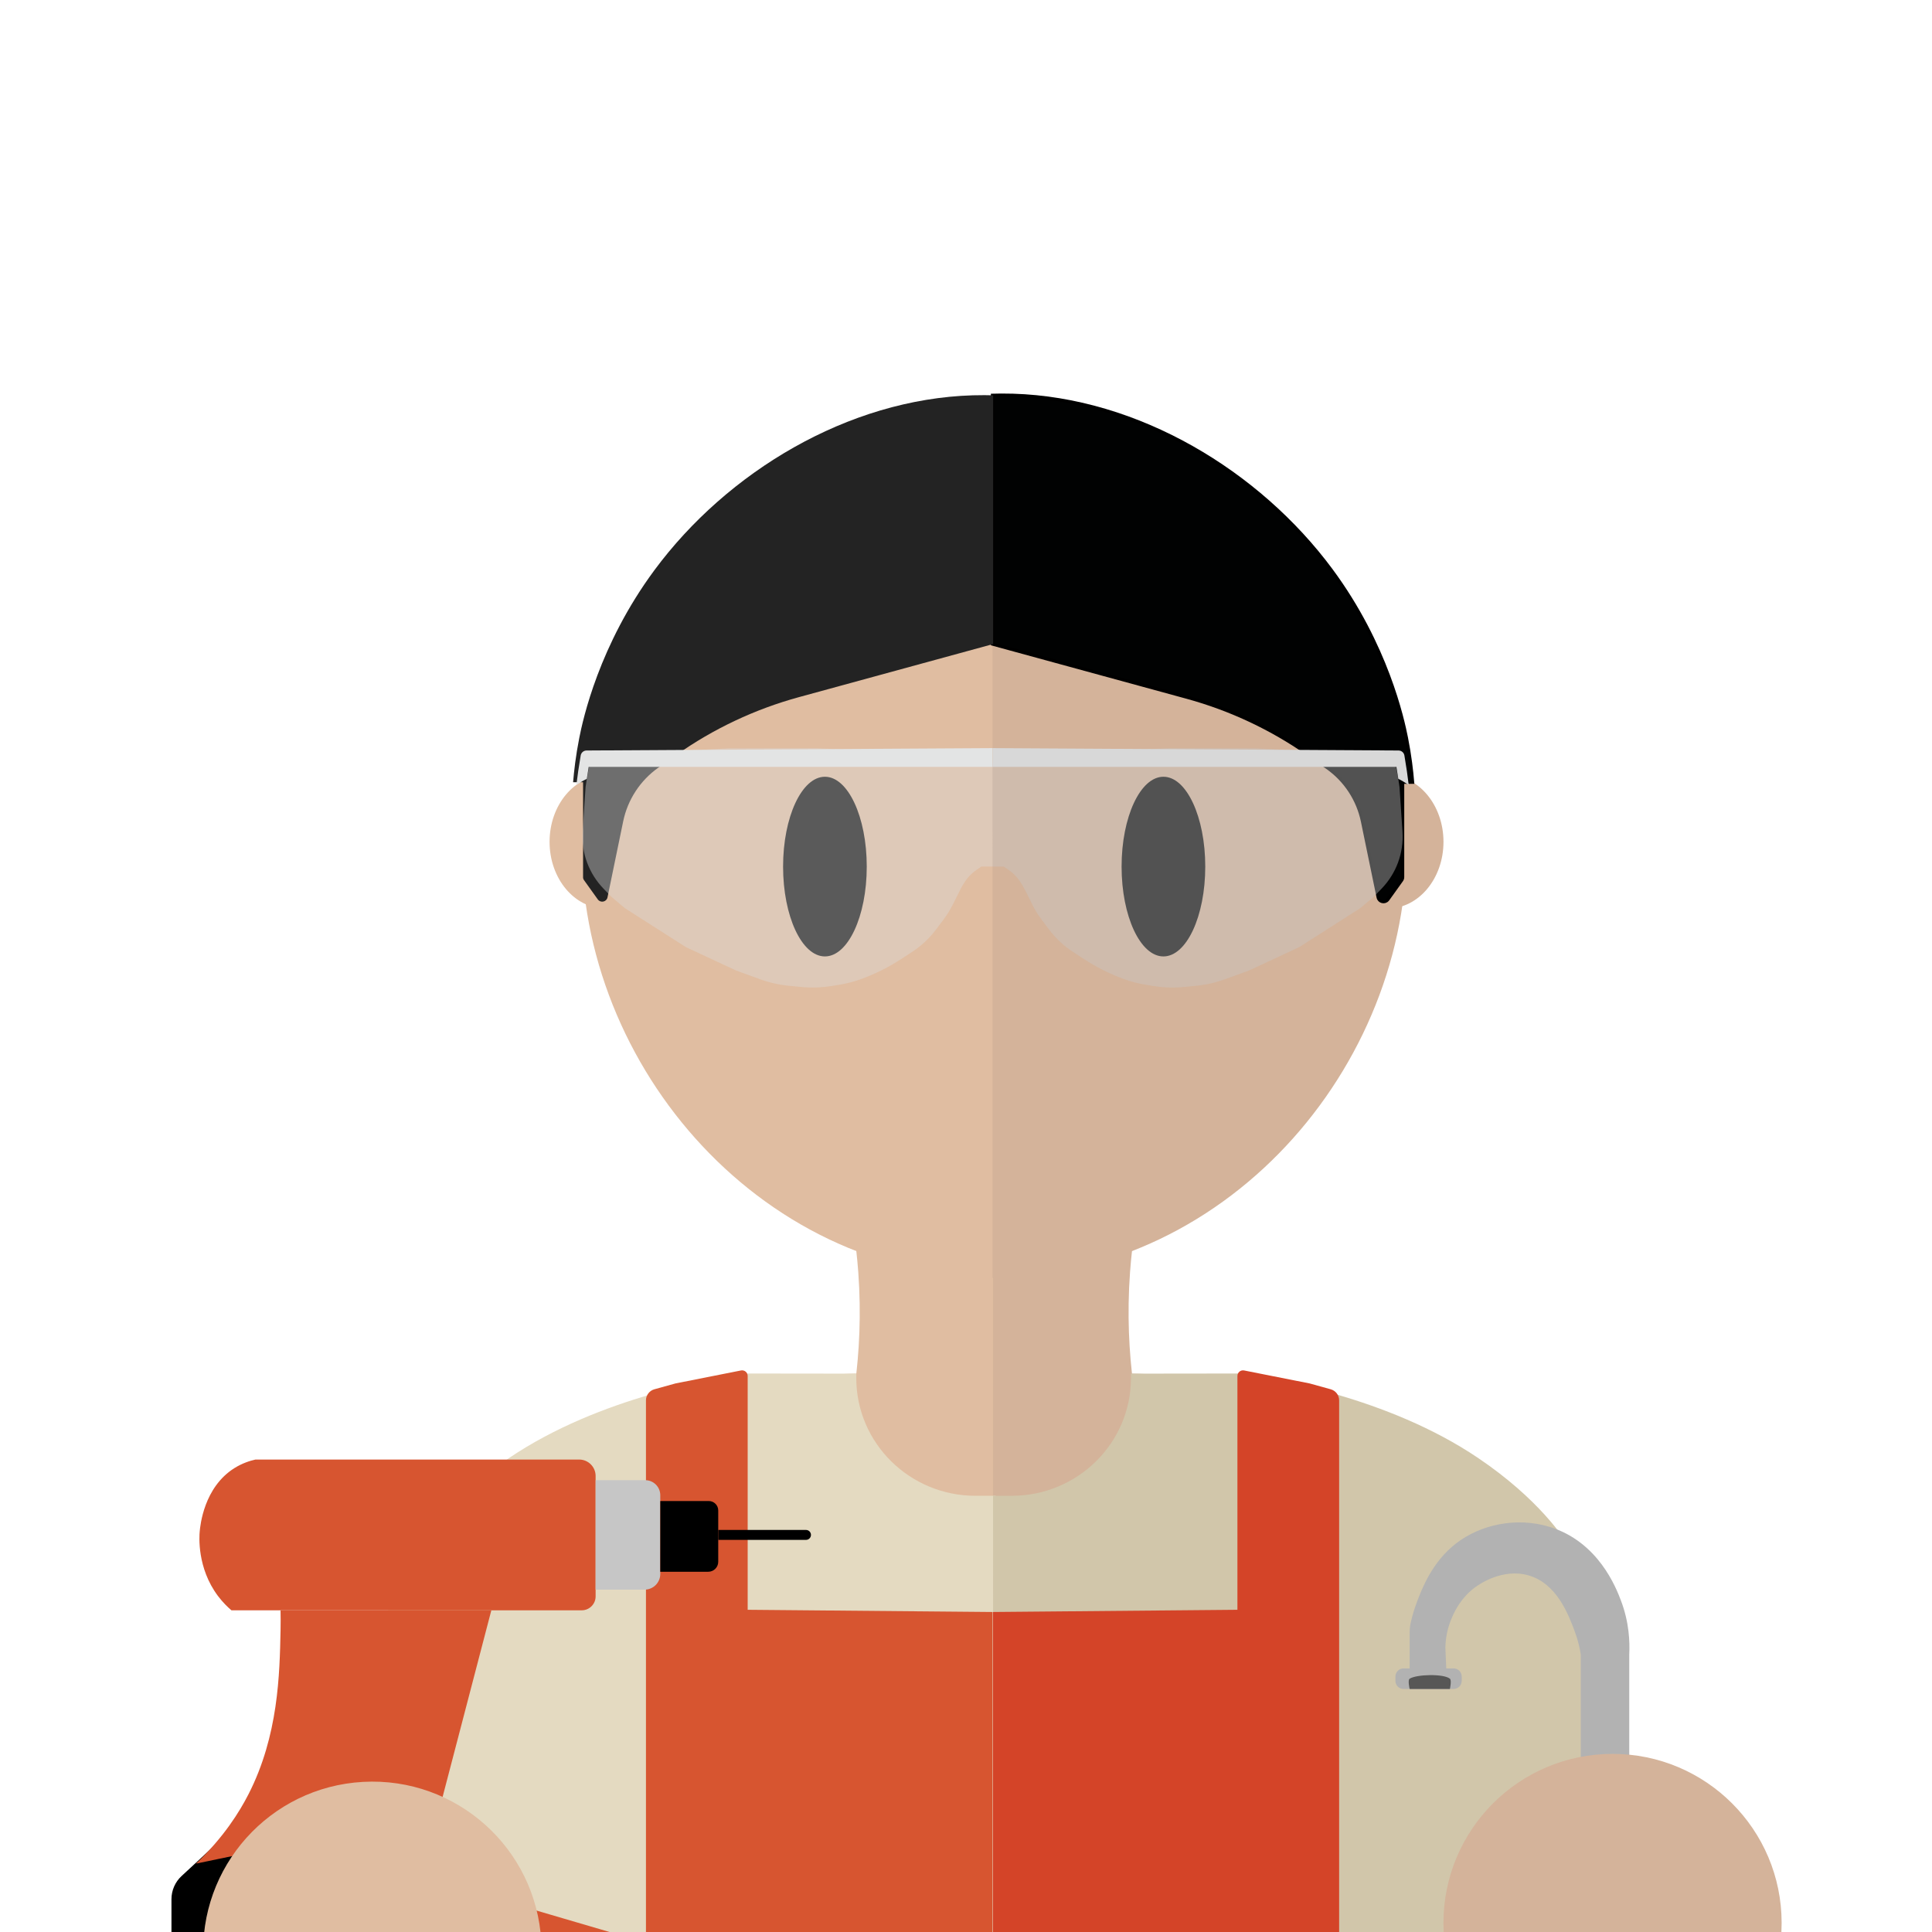 <?xml version="1.0" encoding="utf-8"?>
<!-- Generator: Adobe Illustrator 27.9.5, SVG Export Plug-In . SVG Version: 9.03 Build 54986)  -->
<svg version="1.1" id="Calque_1" xmlns="http://www.w3.org/2000/svg" xmlns:xlink="http://www.w3.org/1999/xlink" x="0px" y="0px"
	 viewBox="0 0 595.28 595.28" style="enable-background:new 0 0 595.28 866.32;" xml:space="preserve">
<style type="text/css">
	.st0{fill:#E6BC9D;}
	.st1{fill:#E7B551;stroke:#1D1D1B;stroke-miterlimit:10;}
	.st2{fill:#E7B551;}
	.st3{fill:#DAB396;}
	.st4{fill:#232323;}
	.st5{fill:#010202;stroke:#000000;stroke-miterlimit:10;}
	.st6{fill:#325626;}
	.st7{fill:#D75530;}
	.st8{fill:#D44428;}
	.st9{fill:#E5BB9E;}
	.st10{fill:#325727;}
	.st11{fill:#E5775E;}
	.st12{fill:#010101;}
	.st13{fill:none;stroke:#754D24;stroke-miterlimit:10;}
	.st14{fill:#F2F2F2;}
	.st15{fill:#1D1D1B;}
	.st16{fill:#F9B03D;}
	.st17{opacity:0.19;fill:#54A4DB;enable-background:new    ;}
	.st18{fill:#CDCCCC;}
	.st19{fill:none;stroke:#B4B4B4;stroke-width:3;stroke-miterlimit:10;}
	.st20{display:none;fill:#936037;}
	.st21{display:none;fill:#344F3F;}
	.st22{display:none;fill:#3C5F4B;}
	.st23{fill:#E0BDA1;}
	.st24{fill:#E0B662;stroke:#000000;stroke-miterlimit:10;}
	.st25{fill:#E0B662;}
	.st26{fill:#D4B39A;}
	.st27{fill:#010202;}
	.st28{fill:#3A552C;}
	.st29{fill:#E4DAC1;}
	.st30{fill:#D1C6AA;}
	.st31{fill:#C6C6C6;}
	.st32{display:none;fill:#8C613E;}
	.st33{fill:#B2B2B2;}
	.st34{fill:#575756;}
	.st35{display:none;fill:#FFF2A5;}
	.st36{display:none;fill:#E8DB96;}
	.st37{opacity:0.41;fill:#DADADA;enable-background:new    ;}
	.st38{opacity:0.41;fill:#C7C6C6;enable-background:new    ;}
	.st39{fill:#E3E4E4;}
	.st40{fill:#D8D8D8;}
	.st41{fill:#DFBCA1;}
	.st42{fill:#E0B562;stroke:#1D1D1B;stroke-miterlimit:10;}
	.st43{fill:#E0B562;}
	.st44{fill:#D4B399;}
	.st45{fill:#FFFFFF;}
	.st46{fill:#F4F4F4;}
	.st47{fill:#EA5328;}
	.st48{fill:#CA9678;}
	.st49{fill:#A16E51;}
	.st50{fill:#E04B28;}
	.st51{fill:#C38F72;}
	.st52{fill:#93624A;}
	.st53{fill:#D6411E;}
	.st54{display:none;fill:#8B613E;}
	.st55{display:none;fill:#3A4E40;}
	.st56{display:none;fill:#445D4C;}
	.st57{display:none;}
	.st58{fill:#C49F6E;}
	.st59{fill:#E3C6A3;}
	.st60{fill:#DF7A6B;}
	.st61{fill:#DB664B;}
	.st62{display:none;fill:#445E4C;}
	.st63{fill:#D1A67C;}
	.st64{fill:#E3DAC1;}
	.st65{fill:#D1C5A9;}
	.st66{fill:#468B56;}
	.st67{fill:#4D9A5D;}
	.st68{fill:#56A76C;}
	.st69{fill:#CFCFCF;}
	.st70{fill:#8A613D;}
	.st71{fill:#51653D;}
	.st72{fill:#D02D26;}
	.st73{fill:#BC3539;}
	.st74{fill:#D9D9D9;}
	.st75{fill:#C6C6C5;}
	.st76{fill:#474746;}
	.st77{fill:#A2A1A1;}
	.st78{fill:#D2D2D2;}
	.st79{fill:#BEBDBD;}
	.st80{fill:#D23A2F;}
</style>
<g>
	<g id="corps_00000011748621881300981550000011602138522540698047_">
		<path class="st23" d="M306.66,595.56H106.83c2.13-27.13,9.02-65.42,30.48-105.33c6.74-12.53,13.99-23.51,21.17-33.02
			c10.57-7.34,23.82-14.98,39.8-21.17c45.17-17.49,86.41-13.35,108.38-9.31C306.66,483,306.66,539.28,306.66,595.56z"/>
		<path class="st23" d="M306.66,426.72v-82.13h-52.5c4.58,12.49,8.92,28.55,10.29,47.42c0.95,13.05,0.29,24.75-1.03,34.72"/>
		<path class="st23" d="M236.96,196.5c-13.85,0-27.17-0.53-40.72-0.82c-10.1,18.16-16.13,38.6-16.96,59.58
			c-2.8,70.53,53.49,137.92,127.54,138.43V198.45c-10.12-0.18-20.37-1-30.86-2.95C262.96,192.5,249.96,196.5,236.96,196.5z"/>
		<path class="st23" d="M305.97,127.82c-47.87,0.62-88.12,28.99-109.74,67.86c13.56,0.29,26.88,0.82,40.72,0.82c13,0,26-4,39-1
			c10.49,1.95,20.74,2.77,30.86,2.95v-70.63C306.54,127.83,306.25,127.82,305.97,127.82z"/>
		<path class="st26" d="M305.97,595.56H505.8c-2.13-27.13-9.02-65.42-30.48-105.33c-6.74-12.53-13.99-23.51-21.17-33.02
			c-10.57-7.34-23.82-14.98-39.8-21.17c-45.17-17.49-86.41-13.35-108.38-9.31C305.97,483,305.97,539.28,305.97,595.56z"/>
		<path class="st26" d="M305.97,426.72v-82.13h52.5c-4.58,12.49-8.92,28.55-10.29,47.42c-0.95,13.05-0.29,24.75,1.03,34.72"/>
		<path class="st26" d="M433.36,255.26c-0.8-20.09-6.36-39.68-15.7-57.25c-5.86-0.55-12.1-0.71-17.71-1.51
			c-32.09-3.06-62.43,2.64-94.14,1.93v195.26C379.88,393.18,436.16,325.79,433.36,255.26z"/>
		<path class="st26" d="M399.96,196.5c5.61,0.8,11.85,0.97,17.71,1.51c-21.28-40.06-62.18-69.56-111-70.19c-0.28,0-0.56,0-0.85,0
			v70.6C337.53,199.14,367.87,193.44,399.96,196.5z"/>
		<ellipse class="st23" cx="186.49" cy="259.38" rx="17.16" ry="20.53"/>
		<ellipse class="st26" cx="427.6" cy="259.38" rx="17.16" ry="20.53"/>
	</g>
	<g id="yeux_00000052066334983397061720000017815859568219541133_">
		<ellipse class="st27" cx="254.17" cy="267.01" rx="12.89" ry="27.68"/>
		<ellipse class="st27" cx="358.47" cy="267.01" rx="12.89" ry="27.68"/>
	</g>
	<g id="TSHIRT_00000063607746842203019910000004656621984772570535_">
		<path class="st29" d="M263.83,423.24v1.34c0,20.05,16.45,36.3,36.75,36.3c2.08,0,4.15,0,6.23,0c0,44.9,0,89.79,0,134.69
			c-67.89,0-135.78,0-203.68,0l14.7-92.9c1.47-6.37,4.35-15.58,10.39-25.32c2.12-3.41,9.97-15.51,28.66-28.13
			c28-18.91,63.81-24.61,73.69-26.02"/>
		<path class="st30" d="M348.47,423.24v1.34c0,20.05-16.45,36.3-36.75,36.3c-1.91,0-3.83,0-5.74,0c0.01,44.9,0.01,89.79,0.02,134.69
			c67.72,0,135.44,0,203.17,0l-14.7-92.9c-1.47-6.37-4.35-15.58-10.39-25.32c-2.12-3.41-9.97-15.51-28.66-28.13
			c-28-18.91-63.81-24.61-73.69-26.02"/>
	</g>
	<g id="Calque_8_00000068651178808013526810000000191530433302370487_">
		<g id="Calque_13_00000022523115119431718440000015517236796086553268_">
			<path class="st7" d="M305.75,496.68v99.83H199.03V485.86v-54.39c0-1.59,1.06-2.98,2.59-3.41l6.5-1.8l20.19-4
				c1.07-0.21,2.06,0.6,2.06,1.69V496L305.75,496.68z"/>
			<path class="st8" d="M305.89,496.68v99.83h106.72V485.86v-54.39c0-1.59-1.06-2.98-2.59-3.41l-6.5-1.8l-20.19-4
				c-1.07-0.21-2.06,0.6-2.06,1.69V496L305.89,496.68z"/>
			<path d="M194.2,597.15L206,635.9l-153.17,1.01v-51.73c0-2.72,1.13-5.31,3.12-7.15l14.56-13.48h57.96c-1.08,3.28-2.24,8.7,0,13.92
				c1.95,4.54,5.97,7.77,19.15,12.77"/>
			<path class="st7" d="M135.05,558.73l16.34-62.57H86.44c0.04,2.05,0.05,4.14,0,6.26c-0.28,13.33-0.62,32.33-9.89,50.44
				c-2.75,5.36-7.6,13.24-16.18,21.35"/>
			<path class="st7" d="M194.2,597.15c-11.26,4.5-21.04,6.98-28.19,8.41c-10.51,2.11-18.38,3.61-28.79,2.3
				c-2.48-0.31-10.31-1.45-18.78-5.22c-20.2-8.99-30.32-26.84-33.8-33.8l50.76-11.41c-0.28,0.83-0.64,2.03-0.97,3.51
				c0,0-0.38,1.72-0.54,3.11c-0.33,2.88,0.74,9.83,6,14.39c1.45,1.25,3.19,2.11,6.69,3.81c3.14,1.53,5.85,2.56,7.73,3.2
				C167.6,589.35,180.9,593.25,194.2,597.15z"/>
			<path class="st7" d="M86.44,496.16H71.31c-1.11-0.95-2.64-2.4-4.15-4.41c-6.52-8.68-5.75-18.55-5.63-19.84
				c0.17-1.85,1.27-13.62,10.66-19.54c2.45-1.54,4.81-2.28,6.51-2.66h99.76c2.8,0,5.06,2.27,5.06,5.06v37.11
				c0,2.36-1.92,4.28-4.28,4.28h-27.86"/>
			<path class="st31" d="M183.53,456.07h15.29c2.55,0,4.62,2.07,4.62,4.62v24.28c0,2.66-2.16,4.82-4.82,4.82h-15.1"/>
			<path d="M203.45,462.49h14.94c1.61,0,2.91,1.3,2.91,2.91v15.81c0,1.69-1.37,3.07-3.07,3.07h-14.79L203.45,462.49L203.45,462.49z"
				/>
			<path d="M221.31,471.4h27.03c0.85,0,1.53,0.69,1.53,1.53l0,0c0,0.85-0.69,1.53-1.53,1.53h-27.03"/>
		</g>
		<rect x="102.91" y="388.17" class="st32" width="26.32" height="320.9"/>
		
			<ellipse transform="matrix(0.999 -0.055 0.055 0.999 -33.044 7.271)" class="st23" cx="114.85" cy="600.72" rx="52.1" ry="52.1"/>
	</g>
	<g id="Calque_12_00000133519042987808161740000016285970613888749986_">
		<path class="st5" d="M431.87,271.2l-4.24,5.92c-0.02,0.03-0.04,0.06-0.07,0.09l0,0c-0.89,1.08-2.64,0.65-2.92-0.72l-4.83-23.41
			c-1.38-6.69-5.25-12.61-10.84-16.56l-5.48-3.87c-11.46-8.1-24.25-14.13-37.79-17.84l-59.89-16.37V121.8
			c1.44-0.04,3.62-0.08,6.27,0c38.53,1.15,75.72,23.65,98.07,53.83c17.12,23.12,22.07,46.08,23.18,51.7
			c1.1,5.56,1.63,10.29,1.91,13.68h-3.07v29.22C432.18,270.57,432.07,270.91,431.87,271.2z"/>
		<path class="st4" d="M179.95,271.2l4.24,5.92c0.02,0.03,0.04,0.06,0.07,0.09l0,0c0.89,1.08,2.64,0.65,2.92-0.72l4.83-23.41
			c1.38-6.69,5.25-12.61,10.84-16.56l5.48-3.87c11.46-8.1,24.25-14.13,37.79-17.84l59.89-16.37V121.8c-1.44-0.04-3.62-0.08-6.27,0
			c-38.53,1.15-75.72,23.65-98.07,53.83c-17.12,23.12-22.07,46.08-23.18,51.7c-1.1,5.56-1.63,10.29-1.91,13.68h3.07v29.22
			C179.63,270.57,179.74,270.91,179.95,271.2z"/>
	</g>
	<g id="Calque_9_00000119802575706883585980000013780323777683274624_">
		<g id="Calque_14_00000181796888881179273380000009379343253025142717_">
			<path class="st33" d="M432.47,520.41h15.39c1.39,0,2.52-1.13,2.52-2.52v-1.31c0-1.39-1.13-2.52-2.52-2.52h-15.39
				c-1.39,0-2.52,1.13-2.52,2.52v1.31C429.95,519.28,431.08,520.41,432.47,520.41z"/>
			<path class="st33" d="M434.34,514.05v-11c0-1.09,0.11-2.17,0.36-3.24c0.4-1.74,0.99-3.86,1.87-6.19
				c1.51-4,4.65-12.32,12.02-18.03c7.54-5.85,18.61-8.27,28.85-5.15c15.09,4.6,20.53,18.86,21.98,22.67
				c2.58,6.75,2.77,12.84,2.58,16.66v64.4h-14.94v-64.4c-0.28-1.8-0.81-4.33-1.89-7.21c-1.91-5.1-5.49-14.69-14.25-17.17
				c-7.99-2.27-15.22,2.81-16.31,3.61c-4.32,3.14-6.25,7.21-7.04,8.93c-1.81,3.93-2.17,7.49-2.23,9.62l0.34,8.07l-11.33-0.86"/>
			<path class="st34" d="M434.34,520.41h12.39c0,0,0.62-2.68,0-3.18c-1.92-1.56-10.17-1.37-12.39,0
				C433.67,517.65,434.34,520.41,434.34,520.41z"/>
		</g>
		<circle class="st26" cx="496.85" cy="592.5" r="52.1"/>
		<path class="st35" d="M306.82,206.49V82.19h-27.66c-112.8,0-95.09,24.49-107.32,113.42l-1.49,10.88H306.82z"/>
		<path class="st36" d="M306.82,206.49V82.19h27.66c112.8,0,95.09,24.49,107.32,113.42l1.49,10.88H306.82z"/>
	</g>
	<g id="lunettes_00000163053159345750529840000006678191092581314214_">
		<path class="st37" d="M305.82,267.01h-3.48l-1.48,1.03c-1.55,1.07-2.85,2.45-3.83,4.05l-0.56,0.91c-0.2,0.32-0.38,0.66-0.55,1
			l-2.4,4.8c-0.78,1.56-1.7,3.05-2.75,4.45l-2.35,3.13c-2.05,2.73-4.56,5.08-7.42,6.94l-3.33,2.17c-3.82,2.49-7.9,4.54-12.18,6.12
			l0,0c-2.23,0.82-4.54,1.43-6.89,1.81l-2.41,0.39c-3.1,0.5-6.25,0.59-9.37,0.29l-3.71-0.36c-3.05-0.3-6.05-0.98-8.93-2.03
			l-6.86-2.49c-0.34-0.12-0.67-0.26-0.99-0.41l-15.04-7.01c-5.21-3.32-13.56-8.65-18.76-11.98c-1.4-1.18-2.81-2.37-4.21-3.55
			l-2.4-2.49c-2.2-2.29-3.91-5-5.02-7.98l0,0c-1.13-3.05-1.6-6.31-1.39-9.55l0.92-13.77l0.37-2.44l1.23-6.58l16.29-1.43l26.38-1.49
			h26.83l22.1,1.06l23.97,2.13l8.22,1.28L305.82,267.01L305.82,267.01z"/>
		<path class="st38" d="M305.82,267.01h3.48l1.48,1.03c1.55,1.07,2.85,2.45,3.83,4.05l0.56,0.91c0.2,0.32,0.38,0.66,0.55,1l2.4,4.8
			c0.78,1.56,1.7,3.05,2.75,4.45l2.35,3.13c2.05,2.73,4.56,5.08,7.42,6.94l3.33,2.17c3.82,2.49,7.9,4.54,12.18,6.12l0,0
			c2.23,0.82,4.54,1.43,6.89,1.81l2.41,0.39c3.1,0.5,6.25,0.59,9.37,0.29l3.71-0.36c3.05-0.3,6.05-0.98,8.93-2.03l6.86-2.49
			c0.34-0.12,0.67-0.26,0.99-0.41l15.04-7.01c5.21-3.32,13.56-8.65,18.76-11.98c1.4-1.18,2.81-2.37,4.21-3.55l2.4-2.49
			c2.2-2.29,3.91-5,5.02-7.98l0,0c1.13-3.05,1.6-6.31,1.39-9.55l-0.92-13.77l-0.37-2.44l-1.23-6.58l-16.29-1.43l-26.38-1.49h-26.83
			l-22.1,1.06l-23.97,2.13l-8.22,1.28L305.82,267.01L305.82,267.01z"/>
		<path class="st39" d="M305.82,230.51v5.77H181.39l-0.59,3.7l-0.67,0.33l-0.67,0.37l-0.9,0.57c-0.32,0.19-0.64,0.37-0.96,0.56
			c0.19-1.42,0.37-2.84,0.56-4.25l0.76-4.78c0.14-0.88,0.9-1.53,1.79-1.54L305.82,230.51z"/>
		<path class="st40" d="M305.82,230.51v5.77h124.43l0.59,3.7l0.67,0.33l0.67,0.37l0.9,0.57c0.32,0.19,0.64,0.37,0.96,0.56
			c-0.19-1.42-0.37-2.84-0.56-4.25l-0.76-4.78c-0.14-0.88-0.9-1.53-1.79-1.54L305.82,230.51z"/>
	</g>
</g>
</svg>

